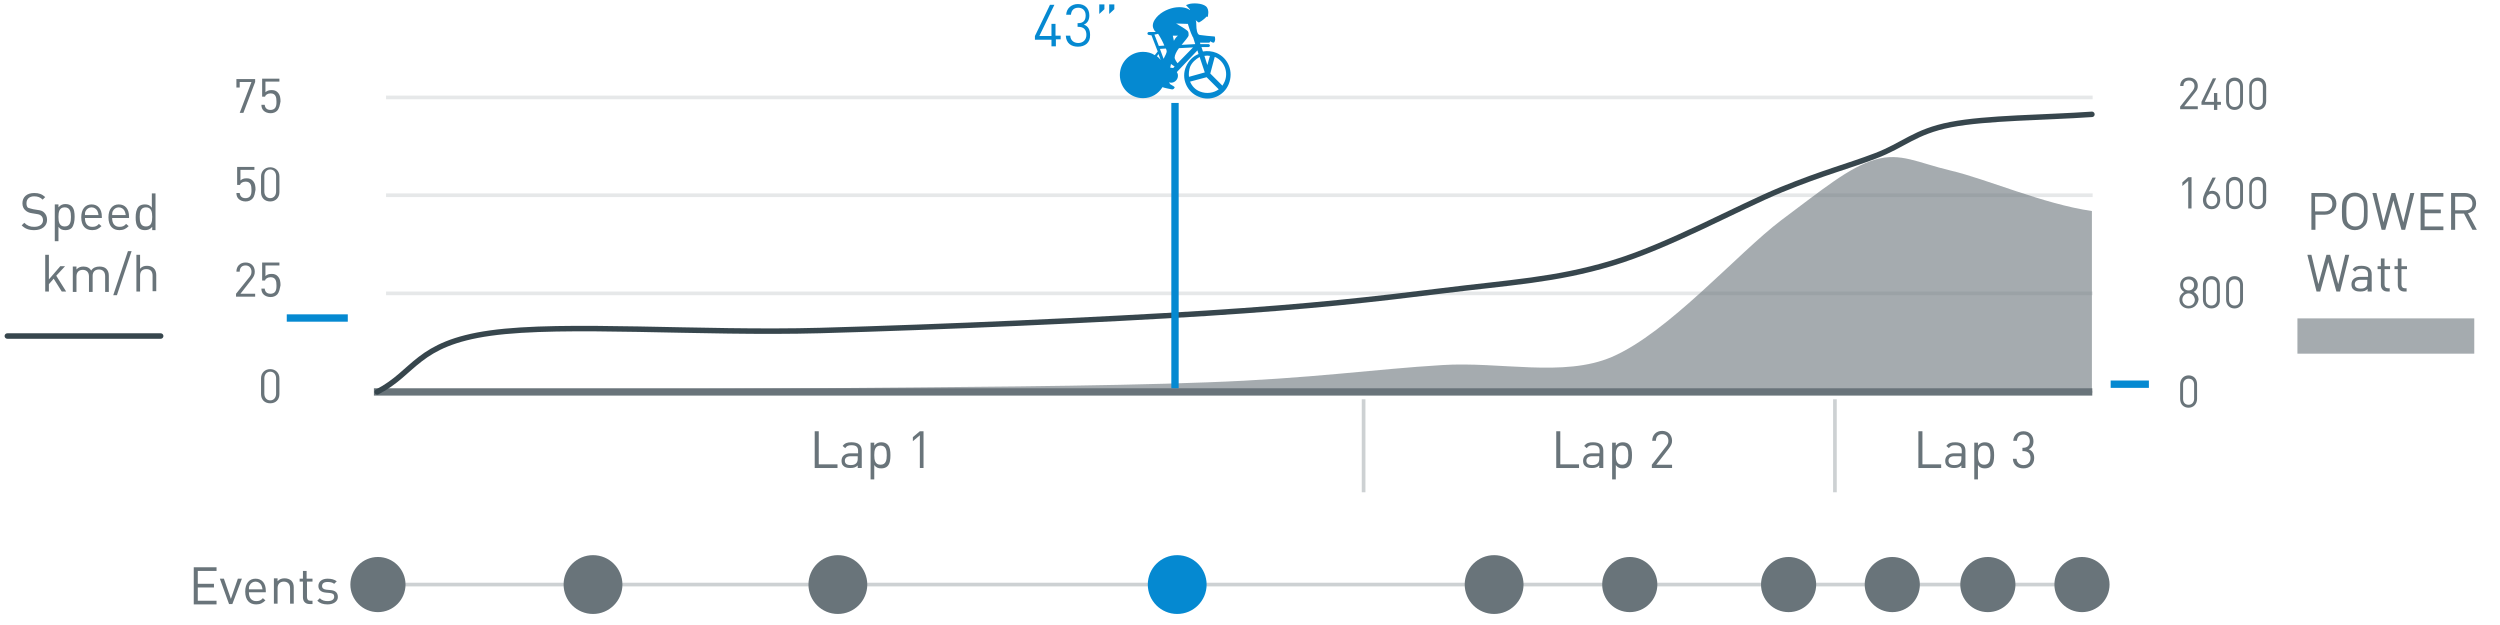 <?xml version="1.0" encoding="utf-8"?>
<!-- Generator: Adobe Illustrator 18.1.0, SVG Export Plug-In . SVG Version: 6.00 Build 0)  -->
<svg version="1.1" id="Layer_1" xmlns="http://www.w3.org/2000/svg" xmlns:xlink="http://www.w3.org/1999/xlink" x="0px" y="0px"
	 viewBox="0 0 680 170" enable-background="new 0 0 680 170" xml:space="preserve">
<g id="_x33_">
	<line fill="none" stroke="#CDD1D3" stroke-miterlimit="10" x1="99.5" y1="159" x2="569.7" y2="159"/>
	<g>
		<path fill="#69747A" d="M632.4,58.4h-2.6v4.1h-1.1v-10h3.7c1.8,0,3.1,1.1,3.1,2.9C635.5,57.2,634.2,58.4,632.4,58.4z M632.3,53.5
			h-2.6v4h2.6c1.2,0,2.1-0.7,2.1-2C634.4,54.1,633.6,53.5,632.3,53.5z"/>
		<path fill="#69747A" d="M643,61.6c-0.6,0.6-1.4,1-2.5,1c-1,0-1.9-0.4-2.5-1c-0.9-0.9-1-1.8-1-4.1s0.1-3.2,1-4.1
			c0.6-0.6,1.5-1,2.5-1c1,0,1.9,0.4,2.5,1c0.9,0.9,1,1.8,1,4.1S644,60.7,643,61.6z M642.3,54.1c-0.5-0.5-1.1-0.7-1.7-0.7
			c-0.7,0-1.3,0.2-1.7,0.7c-0.6,0.6-0.7,1.4-0.7,3.4s0.1,2.8,0.7,3.4c0.5,0.5,1.1,0.7,1.7,0.7c0.7,0,1.3-0.2,1.7-0.7
			c0.6-0.6,0.7-1.4,0.7-3.4S642.9,54.7,642.3,54.1z"/>
		<path fill="#69747A" d="M654.2,62.5h-1l-2.2-8l-2.2,8h-1l-2.5-10h1.1l1.9,8l2.2-8h1l2.2,8l1.9-8h1.1L654.2,62.5z"/>
		<path fill="#69747A" d="M658.4,62.5v-10h6.2v1h-5.1V57h4.4v1h-4.4v3.6h5.1v1H658.4z"/>
		<path fill="#69747A" d="M672.5,62.5l-2.3-4.4h-2.4v4.4h-1.1v-10h3.8c1.7,0,3,1.1,3,2.8c0,1.5-0.9,2.4-2.2,2.7l2.4,4.5H672.5z
			 M670.5,53.5h-2.7v3.7h2.7c1.2,0,2-0.6,2-1.8S671.7,53.5,670.5,53.5z"/>
		<path fill="#69747A" d="M636.5,79.3h-1l-2.2-8l-2.2,8h-1l-2.5-10h1.1l1.9,8l2.2-8h1l2.2,8l1.9-8h1.1L636.5,79.3z"/>
		<path fill="#69747A" d="M644,79.3v-0.7c-0.5,0.5-1.1,0.7-2,0.7c-1,0-1.5-0.2-1.9-0.6c-0.4-0.3-0.5-0.9-0.5-1.4c0-1.2,0.9-2,2.4-2
			h2.1v-0.7c0-1-0.5-1.5-1.8-1.5c-0.9,0-1.3,0.2-1.7,0.8l-0.7-0.6c0.6-0.8,1.3-1,2.4-1c1.9,0,2.8,0.8,2.8,2.3v4.7H644z M644,76.1
			h-1.9c-1,0-1.6,0.4-1.6,1.2c0,0.8,0.5,1.2,1.6,1.2c0.6,0,1.1-0.1,1.5-0.5c0.2-0.2,0.3-0.6,0.3-1.2V76.1z"/>
		<path fill="#69747A" d="M649.4,79.3c-1.2,0-1.8-0.8-1.8-1.8v-4.3h-0.9v-0.8h0.9v-2.1h1v2.1h1.5v0.8h-1.5v4.2c0,0.6,0.3,1,0.9,1
			h0.5v0.9H649.4z"/>
		<path fill="#69747A" d="M654,79.3c-1.2,0-1.8-0.8-1.8-1.8v-4.3h-0.9v-0.8h0.9v-2.1h1v2.1h1.5v0.8h-1.5v4.2c0,0.6,0.3,1,0.9,1h0.5
			v0.9H654z"/>
	</g>
	<g>
		<path fill="#69747A" d="M9.3,62.6c-1.5,0-2.5-0.4-3.4-1.3l0.7-0.7c0.8,0.8,1.6,1.1,2.7,1.1c1.5,0,2.4-0.7,2.4-1.8
			c0-0.5-0.2-1-0.5-1.2c-0.3-0.3-0.6-0.4-1.3-0.5l-1.2-0.2c-0.8-0.1-1.4-0.4-1.8-0.8c-0.5-0.4-0.8-1.1-0.8-1.9
			c0-1.7,1.2-2.8,3.2-2.8c1.3,0,2.1,0.3,3,1.1l-0.7,0.7c-0.6-0.6-1.3-0.9-2.3-0.9c-1.3,0-2.1,0.7-2.1,1.9c0,0.5,0.1,0.9,0.4,1.2
			C8,56.6,8.4,56.8,9,56.9l1.2,0.2c0.9,0.1,1.4,0.3,1.8,0.7c0.5,0.5,0.8,1.1,0.8,2C12.8,61.5,11.4,62.6,9.3,62.6z"/>
		<path fill="#69747A" d="M19.5,62c-0.4,0.4-1,0.6-1.7,0.6c-0.8,0-1.4-0.2-1.9-0.9v3.9h-1v-10h1v0.8c0.6-0.7,1.2-0.9,1.9-0.9
			c0.7,0,1.3,0.2,1.7,0.6c0.7,0.7,0.8,1.8,0.8,2.9S20.1,61.3,19.5,62z M17.6,56.4c-1.5,0-1.7,1.3-1.7,2.6s0.2,2.6,1.7,2.6
			c1.5,0,1.7-1.3,1.7-2.6S19.1,56.4,17.6,56.4z"/>
		<path fill="#69747A" d="M23.1,59.3c0,1.5,0.7,2.4,2,2.4c0.8,0,1.3-0.2,1.8-0.8l0.7,0.6c-0.7,0.7-1.4,1.1-2.5,1.1
			c-1.8,0-3-1.1-3-3.5c0-2.2,1.1-3.5,2.8-3.5c1.8,0,2.8,1.3,2.8,3.3v0.4H23.1z M26.5,57.4c-0.3-0.6-0.9-1-1.6-1
			c-0.7,0-1.3,0.4-1.6,1c-0.2,0.4-0.2,0.6-0.2,1.1h3.7C26.7,58,26.7,57.8,26.5,57.4z"/>
		<path fill="#69747A" d="M30.5,59.3c0,1.5,0.7,2.4,2,2.4c0.8,0,1.3-0.2,1.8-0.8l0.7,0.6c-0.7,0.7-1.4,1.1-2.5,1.1
			c-1.8,0-3-1.1-3-3.5c0-2.2,1.1-3.5,2.8-3.5c1.8,0,2.8,1.3,2.8,3.3v0.4H30.5z M33.9,57.4c-0.3-0.6-0.9-1-1.6-1
			c-0.7,0-1.3,0.4-1.6,1c-0.2,0.4-0.2,0.6-0.2,1.1h3.7C34.1,58,34.1,57.8,33.9,57.4z"/>
		<path fill="#69747A" d="M41.4,62.5v-0.8c-0.6,0.7-1.2,0.9-2,0.9c-0.7,0-1.3-0.2-1.7-0.6c-0.7-0.7-0.8-1.8-0.8-2.9s0.2-2.2,0.8-2.9
			c0.4-0.4,1-0.6,1.7-0.6c0.8,0,1.4,0.2,1.9,0.9v-3.9h1v10H41.4z M39.7,56.4c-1.5,0-1.7,1.3-1.7,2.6s0.2,2.6,1.7,2.6
			c1.5,0,1.7-1.3,1.7-2.6S41.2,56.4,39.7,56.4z"/>
		<path fill="#69747A" d="M16.8,79.3l-2.2-3.5l-1.3,1.5v2h-1v-10h1V76l3.1-3.6h1.3L15.3,75l2.7,4.3H16.8z"/>
		<path fill="#69747A" d="M28.6,79.3v-4.2c0-1.2-0.7-1.8-1.7-1.8c-1,0-1.7,0.6-1.7,1.7v4.4h-1v-4.2c0-1.2-0.7-1.8-1.7-1.8
			s-1.7,0.6-1.7,1.8v4.2h-1v-6.9h1v0.8c0.5-0.6,1.2-0.8,1.9-0.8c1,0,1.7,0.4,2.1,1.1c0.5-0.8,1.3-1.1,2.3-1.1c0.7,0,1.4,0.2,1.8,0.6
			c0.5,0.5,0.7,1.1,0.7,1.9v4.4H28.6z"/>
		<path fill="#69747A" d="M31.8,80.3h-1l4-12h1L31.8,80.3z"/>
		<path fill="#69747A" d="M41.5,79.3V75c0-1.2-0.6-1.8-1.7-1.8s-1.7,0.6-1.7,1.8v4.3h-1v-10h1v3.8c0.5-0.6,1.1-0.8,1.9-0.8
			c1.6,0,2.5,1,2.5,2.5v4.4H41.5z"/>
	</g>
	<g>
		<path fill="#69747A" d="M68.6,54.1c-0.4,0.4-1,0.7-1.8,0.7c-0.8,0-1.5-0.3-1.9-0.7c-0.4-0.4-0.6-0.9-0.6-1.6h0.9
			c0.1,0.9,0.6,1.4,1.6,1.4c0.5,0,0.9-0.2,1.1-0.4c0.5-0.5,0.5-1.2,0.5-1.9c0-1.1-0.2-2.2-1.6-2.2c-0.8,0-1.4,0.4-1.5,0.9h-0.8v-4.9
			h4.7v0.8h-3.8v2.9c0.4-0.4,0.9-0.6,1.7-0.6c0.7,0,1.2,0.2,1.6,0.6c0.7,0.7,0.8,1.6,0.8,2.5C69.3,52.5,69.3,53.4,68.6,54.1z"/>
		<path fill="#69747A" d="M73.5,54.8c-1.5,0-2.5-1-2.5-2.5v-4.3c0-1.5,1.1-2.5,2.5-2.5c1.4,0,2.5,1,2.5,2.5v4.3
			C76,53.7,75,54.8,73.5,54.8z M75.1,47.9c0-1-0.6-1.8-1.6-1.8s-1.6,0.8-1.6,1.8v4.2c0,1,0.6,1.8,1.6,1.8s1.6-0.8,1.6-1.8V47.9z"/>
	</g>
	<g>
		<path fill="#69747A" d="M64.2,80.7v-0.8l3.7-4.6c0.4-0.5,0.5-0.9,0.5-1.4c0-1-0.6-1.7-1.6-1.7c-0.9,0-1.6,0.5-1.6,1.7h-0.9
			c0-1.5,1-2.5,2.5-2.5c1.5,0,2.5,1,2.5,2.5c0,0.7-0.2,1.2-0.7,1.9l-3.2,4.1h4v0.8H64.2z"/>
		<path fill="#69747A" d="M75.4,80.1c-0.4,0.4-1,0.7-1.8,0.7c-0.8,0-1.5-0.3-1.9-0.7c-0.4-0.4-0.6-0.9-0.6-1.6H72
			c0.1,0.9,0.6,1.4,1.6,1.4c0.5,0,0.9-0.2,1.1-0.4c0.5-0.5,0.5-1.2,0.5-1.9c0-1.1-0.2-2.2-1.6-2.2c-0.8,0-1.4,0.4-1.5,0.9h-0.8v-4.9
			h4.7v0.8h-3.8v2.9c0.4-0.4,0.9-0.6,1.7-0.6c0.7,0,1.2,0.2,1.6,0.6c0.7,0.7,0.8,1.6,0.8,2.5C76.1,78.5,76,79.4,75.4,80.1z"/>
	</g>
	<g>
		<path fill="#69747A" d="M73.5,109.7c-1.5,0-2.5-1-2.5-2.5v-4.3c0-1.5,1.1-2.5,2.5-2.5c1.4,0,2.5,1,2.5,2.5v4.3
			C76,108.7,75,109.7,73.5,109.7z M75.1,102.9c0-1-0.6-1.8-1.6-1.8c-1,0-1.6,0.8-1.6,1.8v4.2c0,1,0.6,1.8,1.6,1.8
			c1,0,1.6-0.8,1.6-1.8V102.9z"/>
	</g>
	<g>
		<path fill="#69747A" d="M595.2,56.8v-7.6l-1.6,1.4v-1l1.6-1.4h0.9v8.5H595.2z"/>
		<path fill="#69747A" d="M601.6,56.9c-1.5,0-2.4-1-2.4-2.5c0-0.6,0.2-1.2,0.5-1.9l2.1-4.2h0.9l-1.9,3.8c0.3-0.1,0.6-0.2,0.9-0.2
			c1.3,0,2.2,1,2.2,2.4C603.9,55.8,603,56.9,601.6,56.9z M601.6,52.7c-0.9,0-1.5,0.7-1.5,1.7c0,1,0.6,1.7,1.5,1.7s1.5-0.7,1.5-1.7
			C603.1,53.5,602.5,52.7,601.6,52.7z"/>
		<path fill="#69747A" d="M607.8,56.9c-1.3,0-2.3-0.9-2.3-2.4v-4c0-1.4,1-2.4,2.3-2.4c1.3,0,2.3,0.9,2.3,2.4v4
			C610.1,56,609.1,56.9,607.8,56.9z M609.3,50.6c0-0.9-0.5-1.6-1.5-1.6s-1.5,0.7-1.5,1.6v3.9c0,0.9,0.5,1.6,1.5,1.6s1.5-0.7,1.5-1.6
			V50.6z"/>
		<path fill="#69747A" d="M614.1,56.9c-1.3,0-2.3-0.9-2.3-2.4v-4c0-1.4,1-2.4,2.3-2.4c1.3,0,2.3,0.9,2.3,2.4v4
			C616.4,56,615.4,56.9,614.1,56.9z M615.5,50.6c0-0.9-0.5-1.6-1.5-1.6s-1.5,0.7-1.5,1.6v3.9c0,0.9,0.5,1.6,1.5,1.6s1.5-0.7,1.5-1.6
			V50.6z"/>
	</g>
	<g>
		<path fill="#69747A" d="M595.3,83.9c-1.4,0-2.5-1-2.5-2.4c0-1,0.6-1.7,1.3-2.1c-0.7-0.4-1.1-1-1.1-1.9c0-1.3,1-2.3,2.4-2.3
			c1.4,0,2.4,1,2.4,2.3c0,0.9-0.4,1.5-1.1,1.9c0.7,0.4,1.3,1.1,1.3,2.1C597.8,82.9,596.7,83.9,595.3,83.9z M595.3,79.8
			c-0.9,0-1.7,0.7-1.7,1.7c0,0.9,0.7,1.7,1.7,1.7s1.7-0.7,1.7-1.7C596.9,80.5,596.2,79.8,595.3,79.8z M595.3,76
			c-0.9,0-1.5,0.6-1.5,1.5c0,0.9,0.6,1.5,1.5,1.5c0.9,0,1.5-0.6,1.5-1.5C596.8,76.6,596.2,76,595.3,76z"/>
		<path fill="#69747A" d="M601.5,83.9c-1.3,0-2.3-0.9-2.3-2.4v-4c0-1.4,1-2.4,2.3-2.4c1.3,0,2.3,0.9,2.3,2.4v4
			C603.9,82.9,602.9,83.9,601.5,83.9z M603,77.6c0-0.9-0.5-1.6-1.5-1.6c-0.9,0-1.5,0.7-1.5,1.6v3.9c0,0.9,0.5,1.6,1.5,1.6
			c0.9,0,1.5-0.7,1.5-1.6V77.6z"/>
		<path fill="#69747A" d="M607.8,83.9c-1.3,0-2.3-0.9-2.3-2.4v-4c0-1.4,1-2.4,2.3-2.4c1.3,0,2.3,0.9,2.3,2.4v4
			C610.1,82.9,609.1,83.9,607.8,83.9z M609.3,77.6c0-0.9-0.5-1.6-1.5-1.6s-1.5,0.7-1.5,1.6v3.9c0,0.9,0.5,1.6,1.5,1.6
			s1.5-0.7,1.5-1.6V77.6z"/>
	</g>
	<g>
		<path fill="#69747A" d="M595.3,110.9c-1.3,0-2.3-0.9-2.3-2.4v-4c0-1.4,1-2.4,2.3-2.4c1.3,0,2.3,0.9,2.3,2.4v4
			C597.6,109.9,596.6,110.9,595.3,110.9z M596.8,104.6c0-0.9-0.5-1.6-1.5-1.6c-0.9,0-1.5,0.7-1.5,1.6v3.9c0,0.9,0.5,1.6,1.5,1.6
			c0.9,0,1.5-0.7,1.5-1.6V104.6z"/>
	</g>
	<g>
		<path fill="#69747A" d="M221.6,127.3v-10h1.1v9h5.1v1H221.6z"/>
		<path fill="#69747A" d="M233.3,127.3v-0.7c-0.5,0.5-1.1,0.7-2,0.7c-1,0-1.5-0.2-1.9-0.6c-0.4-0.3-0.5-0.9-0.5-1.4
			c0-1.2,0.9-2,2.4-2h2.1v-0.7c0-1-0.5-1.5-1.8-1.5c-0.9,0-1.3,0.2-1.7,0.8l-0.7-0.6c0.6-0.8,1.3-1,2.4-1c1.9,0,2.8,0.8,2.8,2.3v4.7
			H233.3z M233.3,124.1h-1.9c-1,0-1.6,0.4-1.6,1.2c0,0.8,0.5,1.2,1.6,1.2c0.6,0,1.1-0.1,1.5-0.5c0.2-0.2,0.4-0.6,0.4-1.2V124.1z"/>
		<path fill="#69747A" d="M241.4,126.8c-0.4,0.4-1,0.6-1.7,0.6c-0.8,0-1.4-0.2-1.9-0.9v3.9h-1v-10h1v0.8c0.6-0.7,1.2-0.9,1.9-0.9
			c0.7,0,1.3,0.2,1.7,0.6c0.7,0.7,0.8,1.8,0.8,2.9S242.1,126.1,241.4,126.8z M239.5,121.2c-1.5,0-1.7,1.3-1.7,2.6s0.2,2.6,1.7,2.6
			c1.5,0,1.7-1.3,1.7-2.6S241,121.2,239.5,121.2z"/>
		<path fill="#69747A" d="M250.2,127.3v-8.9l-1.9,1.6v-1.1l1.9-1.6h1v10H250.2z"/>
	</g>
	<g>
		<path fill="#69747A" d="M52.7,164.3v-10h6.2v1h-5.1v3.5h4.4v1h-4.4v3.6h5.1v1H52.7z"/>
		<path fill="#69747A" d="M63.2,164.3h-0.9l-2.5-6.9h1.1l1.9,5.5l1.9-5.5h1.1L63.2,164.3z"/>
		<path fill="#69747A" d="M67.7,161.1c0,1.5,0.7,2.4,2,2.4c0.8,0,1.3-0.2,1.8-0.8l0.7,0.6c-0.7,0.7-1.4,1.1-2.5,1.1
			c-1.8,0-3-1.1-3-3.5c0-2.2,1.1-3.5,2.8-3.5c1.8,0,2.8,1.3,2.8,3.3v0.4H67.7z M71.1,159.2c-0.3-0.6-0.9-1-1.6-1
			c-0.7,0-1.3,0.4-1.6,1c-0.2,0.4-0.2,0.6-0.2,1.1h3.7C71.3,159.8,71.3,159.6,71.1,159.2z"/>
		<path fill="#69747A" d="M78.9,164.3V160c0-1.2-0.7-1.8-1.7-1.8s-1.7,0.6-1.7,1.8v4.2h-1v-6.9h1v0.8c0.5-0.6,1.2-0.8,1.9-0.8
			c0.7,0,1.3,0.2,1.8,0.6c0.5,0.5,0.7,1.1,0.7,1.9v4.4H78.9z"/>
		<path fill="#69747A" d="M84.2,164.3c-1.2,0-1.8-0.8-1.8-1.8v-4.3h-0.9v-0.8h0.9v-2.1h1v2.1H85v0.8h-1.5v4.2c0,0.6,0.3,1,0.9,1H85
			v0.9H84.2z"/>
		<path fill="#69747A" d="M89.1,164.4c-1.2,0-2.1-0.3-2.8-1l0.7-0.7c0.5,0.6,1.3,0.8,2.1,0.8c1.1,0,1.8-0.4,1.8-1.2
			c0-0.6-0.3-0.9-1.1-1l-1.1-0.1c-1.3-0.1-2.1-0.7-2.1-1.8c0-1.3,1.1-2,2.5-2c1,0,1.8,0.2,2.5,0.7l-0.7,0.7
			c-0.5-0.4-1.1-0.5-1.8-0.5c-1,0-1.5,0.4-1.5,1.1c0,0.6,0.4,0.9,1.2,1l1.1,0.1c1.2,0.1,2,0.6,2,1.9
			C91.9,163.6,90.7,164.4,89.1,164.4z"/>
	</g>
	<g>
		<path fill="#69747A" d="M423.3,127.3v-10h1.1v9h5.1v1H423.3z"/>
		<path fill="#69747A" d="M435,127.3v-0.7c-0.5,0.5-1.1,0.7-2,0.7c-1,0-1.5-0.2-1.9-0.6c-0.4-0.3-0.5-0.9-0.5-1.4c0-1.2,0.9-2,2.4-2
			h2.1v-0.7c0-1-0.5-1.5-1.8-1.5c-0.9,0-1.3,0.2-1.7,0.8l-0.7-0.6c0.6-0.8,1.3-1,2.4-1c1.9,0,2.8,0.8,2.8,2.3v4.7H435z M435,124.1
			h-1.9c-1,0-1.6,0.4-1.6,1.2c0,0.8,0.5,1.2,1.6,1.2c0.6,0,1.1-0.1,1.5-0.5c0.2-0.2,0.4-0.6,0.4-1.2V124.1z"/>
		<path fill="#69747A" d="M443.1,126.8c-0.4,0.4-1,0.6-1.7,0.6c-0.8,0-1.4-0.2-1.9-0.9v3.9h-1v-10h1v0.8c0.6-0.7,1.2-0.9,1.9-0.9
			c0.7,0,1.3,0.2,1.7,0.6c0.7,0.7,0.8,1.8,0.8,2.9S443.8,126.1,443.1,126.8z M441.2,121.2c-1.5,0-1.7,1.3-1.7,2.6s0.2,2.6,1.7,2.6
			c1.5,0,1.7-1.3,1.7-2.6S442.7,121.2,441.2,121.2z"/>
		<path fill="#69747A" d="M449.3,127.3v-0.9l3.9-5c0.4-0.5,0.6-0.9,0.6-1.5c0-1.1-0.6-1.8-1.7-1.8c-0.9,0-1.7,0.5-1.7,1.8h-1
			c0-1.6,1.1-2.7,2.7-2.7c1.6,0,2.7,1.1,2.7,2.7c0,0.8-0.3,1.3-0.8,2l-3.5,4.5h4.3v0.9H449.3z"/>
	</g>
	<g>
		<path fill="#69747A" d="M521.8,127.3v-10h1.1v9h5.1v1H521.8z"/>
		<path fill="#69747A" d="M533.5,127.3v-0.7c-0.5,0.5-1.1,0.7-2,0.7c-1,0-1.5-0.2-1.9-0.6c-0.4-0.3-0.5-0.9-0.5-1.4
			c0-1.2,0.9-2,2.4-2h2.1v-0.7c0-1-0.5-1.5-1.8-1.5c-0.9,0-1.3,0.2-1.7,0.8l-0.7-0.6c0.6-0.8,1.3-1,2.4-1c1.9,0,2.8,0.8,2.8,2.3v4.7
			H533.5z M533.5,124.1h-1.9c-1,0-1.6,0.4-1.6,1.2c0,0.8,0.5,1.2,1.6,1.2c0.6,0,1.1-0.1,1.5-0.5c0.2-0.2,0.4-0.6,0.4-1.2V124.1z"/>
		<path fill="#69747A" d="M541.6,126.8c-0.4,0.4-1,0.6-1.7,0.6c-0.8,0-1.4-0.2-1.9-0.9v3.9h-1v-10h1v0.8c0.6-0.7,1.2-0.9,1.9-0.9
			c0.7,0,1.3,0.2,1.7,0.6c0.7,0.7,0.8,1.8,0.8,2.9S542.3,126.1,541.6,126.8z M539.7,121.2c-1.5,0-1.7,1.3-1.7,2.6s0.2,2.6,1.7,2.6
			c1.5,0,1.7-1.3,1.7-2.6S541.2,121.2,539.7,121.2z"/>
		<path fill="#69747A" d="M550.4,127.4c-1.6,0-2.8-0.8-2.9-2.6h1c0.1,1.2,1,1.7,1.9,1.7c1.1,0,1.9-0.7,1.9-1.9c0-1.2-0.6-1.9-2-1.9
			h-0.2v-0.9h0.2c1.2,0,1.8-0.7,1.8-1.8c0-1.2-0.8-1.8-1.7-1.8c-1.1,0-1.7,0.6-1.8,1.7h-1c0.1-1.6,1.3-2.6,2.8-2.6
			c1.6,0,2.7,1.1,2.7,2.7c0,1.1-0.4,1.8-1.3,2.2c1,0.4,1.5,1.2,1.5,2.4C553.3,126.4,552,127.4,550.4,127.4z"/>
	</g>
	<g>
		<path fill="none" stroke="#BBBBBB" stroke-width="0.537" stroke-linejoin="round" stroke-miterlimit="10" d="M593,12.6"/>
	</g>
	<line fill="none" stroke="#CDD1D3" stroke-miterlimit="10" x1="370.9" y1="108.6" x2="370.9" y2="133.9"/>
	<line fill="none" stroke="#CDD1D3" stroke-miterlimit="10" x1="499.1" y1="108.6" x2="499.1" y2="133.9"/>
	
		<line fill="none" stroke="#37464D" stroke-width="1.492" stroke-linecap="round" stroke-linejoin="round" stroke-miterlimit="10" x1="2" y1="91.4" x2="43.7" y2="91.4"/>
	<rect x="624.9" y="86.6" opacity="0.6" fill="#69747A" width="48.1" height="9.6"/>
	<g>
		
			<line fill="none" stroke="#BBBBBB" stroke-width="0.537" stroke-linejoin="round" stroke-miterlimit="10" x1="105.1" y1="106.6" x2="569.1" y2="106.6"/>
	</g>
	<path fill="none" stroke="#E6E8E9" stroke-linejoin="round" stroke-miterlimit="10" d="M105,79.8h464.2 M105,53.1h464.2 M105,26.5
		h464.2"/>
	
		<line fill="none" stroke="#69747A" stroke-width="2" stroke-linejoin="round" stroke-miterlimit="10" x1="101.7" y1="106.6" x2="569.1" y2="106.6"/>
	<line fill="none" stroke="#0589D1" stroke-width="2" stroke-miterlimit="10" x1="78" y1="86.5" x2="94.6" y2="86.5"/>
	<line fill="none" stroke="#0589D1" stroke-width="2" stroke-miterlimit="10" x1="574.1" y1="104.5" x2="584.5" y2="104.5"/>
	<g>
		<path fill="#69747A" d="M593,29.8v-0.8l3.4-4.3c0.3-0.4,0.5-0.8,0.5-1.3c0-0.9-0.6-1.5-1.5-1.5c-0.8,0-1.5,0.4-1.5,1.5H593
			c0-1.3,0.9-2.3,2.4-2.3c1.4,0,2.4,0.9,2.4,2.3c0,0.7-0.2,1.1-0.7,1.7l-3,3.8h3.7v0.8H593z"/>
		<path fill="#69747A" d="M603.1,28.5v1.4h-0.9v-1.4h-3.4v-0.8l3.1-6.4h0.9l-3.1,6.4h2.5v-2.4h0.9v2.4h1v0.8H603.1z"/>
		<path fill="#69747A" d="M607.8,29.9c-1.3,0-2.3-0.9-2.3-2.4v-4c0-1.4,1-2.4,2.3-2.4c1.3,0,2.3,0.9,2.3,2.4v4
			C610.1,29,609.1,29.9,607.8,29.9z M609.3,23.6c0-0.9-0.5-1.6-1.5-1.6s-1.5,0.7-1.5,1.6v3.9c0,0.9,0.5,1.6,1.5,1.6s1.5-0.7,1.5-1.6
			V23.6z"/>
		<path fill="#69747A" d="M614.1,29.9c-1.3,0-2.3-0.9-2.3-2.4v-4c0-1.4,1-2.4,2.3-2.4c1.3,0,2.3,0.9,2.3,2.4v4
			C616.4,29,615.4,29.9,614.1,29.9z M615.5,23.6c0-0.9-0.5-1.6-1.5-1.6s-1.5,0.7-1.5,1.6v3.9c0,0.9,0.5,1.6,1.5,1.6s1.5-0.7,1.5-1.6
			V23.6z"/>
	</g>
	<g>
		<path fill="#69747A" d="M66.2,30.7h-1l3.2-8.4h-3.2v1.5h-0.9v-2.3h5.1v0.8L66.2,30.7z"/>
		<path fill="#69747A" d="M75.4,30.1c-0.4,0.4-1,0.7-1.8,0.7c-0.8,0-1.5-0.3-1.9-0.7c-0.4-0.4-0.6-0.9-0.6-1.6H72
			c0.1,0.9,0.6,1.4,1.6,1.4c0.5,0,0.9-0.2,1.1-0.4c0.5-0.5,0.5-1.2,0.5-1.9c0-1.1-0.2-2.2-1.6-2.2c-0.8,0-1.4,0.4-1.5,0.9h-0.8v-4.9
			h4.7v0.8h-3.8v2.9c0.4-0.4,0.9-0.6,1.7-0.6c0.7,0,1.2,0.2,1.6,0.6c0.7,0.7,0.8,1.6,0.8,2.5C76.1,28.6,76,29.4,75.4,30.1z"/>
	</g>
	<g>
		
			<path fill="none" stroke="#37464D" stroke-width="1.492" stroke-linecap="round" stroke-linejoin="round" stroke-miterlimit="10" d="
			M102.6,106.6c10.3-5.3,10.7-13.2,30.8-16c20.1-2.8,57.2,0.2,89.7-0.7C255.5,89,300,87,328.2,85.2c28.2-1.8,45.7-3.8,64.1-6.1
			c18.4-2.3,30.8-2.9,46.1-7.5c15.4-4.6,34.2-15.1,46.1-20c11.8-4.8,18-6.3,25.6-9.2c7.7-2.9,10.7-6.6,20.5-8.5
			c9.8-1.9,25.6-1.9,38.4-2.8"/>
		<path opacity="0.6" fill="#69747A" d="M102.6,106.6c7.9-0.1,15.4-0.4,30.8-0.5c20.1-0.2,57.2-0.2,89.7-0.5
			c32.5-0.3,76.9-0.5,105.1-1.6c28.2-1,45.7-3.6,64.1-4.7c15.6-1,33.1,3.4,46.1-2.2c15.4-6.6,34.2-28.2,46.1-37.2
			c11.3-8.4,18.4-14.4,25.6-16.5c6.9-2,11.6,0.9,20.5,3c9.8,2.3,25.2,9.1,38.4,11l0,49"/>
	</g>
	<g>
		<circle fill="#69747A" cx="161.3" cy="159" r="8"/>
		<circle fill="#69747A" cx="227.9" cy="159" r="8"/>
		<circle fill="#0589D1" cx="320.2" cy="159" r="8"/>
		<circle fill="#69747A" cx="406.4" cy="159" r="8"/>
		<circle fill="#69747A" cx="443.3" cy="159" r="7.5"/>
		<circle fill="#69747A" cx="486.5" cy="159" r="7.5"/>
		<circle fill="#69747A" cx="566.3" cy="159" r="7.5"/>
		<circle fill="#69747A" cx="540.7" cy="159" r="7.5"/>
		<circle fill="#69747A" cx="102.8" cy="159" r="7.5"/>
		<circle fill="#69747A" cx="514.7" cy="159" r="7.5"/>
	</g>
	<g>
		<line fill="none" stroke="#0589D1" stroke-width="2" stroke-miterlimit="10" x1="319.6" y1="105.6" x2="319.6" y2="28"/>
		<path fill="#0589D1" d="M330.9,14.4c-1.2-0.5-2.5-0.6-3.7-0.4l-0.4-1.2h1.9c0.2,0,0.4-0.2,0.4-0.4s-0.2-0.4-0.4-0.4h-2.2l-0.1-0.4
			h2.4c0.2,0,0.4-0.2,0.4-0.4c0.1,0,0.1,0,0.1,0.1c0.4,0.2,0.5,0.3,0.8,0.3s0.5-0.8,0.4-1.2c-0.1-0.4,0.1-0.5-0.4-0.5
			c-0.5,0-3.1-0.3-3.8-0.4s-0.9-1.6-0.9-2.7s-0.2-1.4-0.2-1.4c0,0.1,0.6,0.6,0.8,0.7c0.2,0.1,1.4-0.8,1.8-1.2s0.4-0.4,0.4-0.4
			l0.3,0.1c0,0,0.6-2-0.5-2.9s-3.6-0.9-4.6-0.6c-0.9,0.3-0.8,0.3-0.8,0.3l1.1,1.2l-0.1,0.1c0,0-1.2-1-3.7-0.7
			c-1.7,0.2-4,1.1-5.4,2.8c-1.4,1.7-0.9,2.8-0.6,3.3c0.1,0.2,0.2,0.4,0.5,0.6h-1.9c-0.2,0-0.4,0.2-0.4,0.4v0c0,0.2,0.1,0.3,0.3,0.4
			c0.2,0,0.5,0.1,0.8,0.1l1.7,4.4l-0.8,1c-0.9-0.6-2-0.9-3.2-0.9c-3.5,0-6.3,2.8-6.3,6.3c0,3.5,2.8,6.3,6.3,6.3c2.3,0,4.2-1.2,5.3-3
			c0.4,0.2,2,0.5,2.5,0.6c0.5,0.1,0.7-0.3,0.8-0.5c0.1-0.2-0.6-0.5-1.2-0.9c-0.1-0.1-0.2-0.3-0.3-0.5c0.2,0,0.3,0.1,0.5,0.1
			c1.1,0,1.9-0.9,1.9-1.9c0-0.4-0.1-0.7-0.3-1l5.6-5.9l0.3,1c-1.5,0.6-2.7,1.8-3.4,3.4c-1.4,3.2,0.2,6.9,3.4,8.2
			c3.2,1.4,6.9-0.2,8.2-3.4C335.6,19.5,334.1,15.8,330.9,14.4z M320.3,17.2c-0.4-0.5-0.8-1.2-0.8-1.5c0-0.7,0.5-1.7,1.1-2.5
			c0,0,0.1-0.1,0.1-0.1l3.8-0.2L320.3,17.2z M316.7,12.4l-1.5,0.1l-1.2-3.1c0.2,0,0.6-0.1,1-0.2C315.6,10.1,316.3,11.4,316.7,12.4z
			 M315.5,13.3l1.6-0.1c0.1,0.2,0.2,0.4,0.2,0.5c0.2,0.6-0.4,1.4-0.8,2.3L315.5,13.3z M318.4,18.4c0,0-0.1,0-0.1,0
			c0.1-0.3,0.1-0.6,0.2-1c0.3,0.2,0.7,0.5,1,0.7l-0.4,0.4C318.8,18.5,318.6,18.4,318.4,18.4z M323.1,6.5c0,0,0.7,2.4,1.3,3.5
			c0.1,0.1,0.2,0.3,0.2,0.4l0.5,1.6l-3.7,0.2c0.8-1,1.9-2.2,1.9-2.6c0-0.6,0-1-0.4-1.3c-0.4-0.4-3-1.9-3-1.9S323,6.5,323.1,6.5z
			 M320.4,9.7c0,0-0.6,0.4-1.1,1.4c-0.1-0.5-0.2-1-0.3-1.4C320.1,9.7,320.4,9.7,320.4,9.7z M314.7,15.3l0.4-0.6l0.6,1.6
			C315.4,15.9,315.1,15.6,314.7,15.3z M329.1,15.2l-0.7,2.5l-0.8-2.5C328.1,15.1,328.6,15.1,329.1,15.2z M323.7,18.2
			c0.5-1.2,1.5-2.1,2.6-2.7l1.4,4.2l-4.3,1.2C323.3,20,323.4,19.1,323.7,18.2z M326.4,24.9c-1.3-0.5-2.2-1.5-2.7-2.7l4.5-1.2
			l3.3,3.3C330.1,25.3,328.2,25.6,326.4,24.9z M333.1,22.2c-0.2,0.4-0.4,0.8-0.6,1.1l-3.3-3.3l0,0l0,0l1.2-4.5c0,0,0,0,0.1,0
			C333,16.6,334.2,19.6,333.1,22.2z"/>
		<g>
			<path fill="#0589D1" d="M287.2,10.8v1.8H286v-1.8h-4.5v-1l4.1-8.5h1.2l-4.1,8.5h3.3V6.5h1.1v3.2h1.4v1H287.2z"/>
			<path fill="#0589D1" d="M293.2,12.7c-1.8,0-3.2-0.9-3.3-3h1.2c0.1,1.4,1.1,2,2.2,2c1.2,0,2.2-0.8,2.2-2.2c0-1.4-0.7-2.2-2.2-2.2
				h-0.2v-1h0.2c1.4,0,2-0.8,2-2.1c0-1.4-0.9-2.1-2-2.1c-1.2,0-1.9,0.7-2,1.9H290c0.1-1.8,1.5-2.9,3.2-2.9c1.9,0,3.1,1.2,3.1,3.1
				c0,1.2-0.5,2.1-1.5,2.5c1.2,0.4,1.7,1.4,1.7,2.8C296.6,11.6,295.1,12.7,293.2,12.7z"/>
			<path fill="#0589D1" d="M299,3.8V1.2h1.4v1.3L299,3.8z M301.7,3.8V1.2h1.4v1.3L301.7,3.8z"/>
		</g>
	</g>
</g>
</svg>
